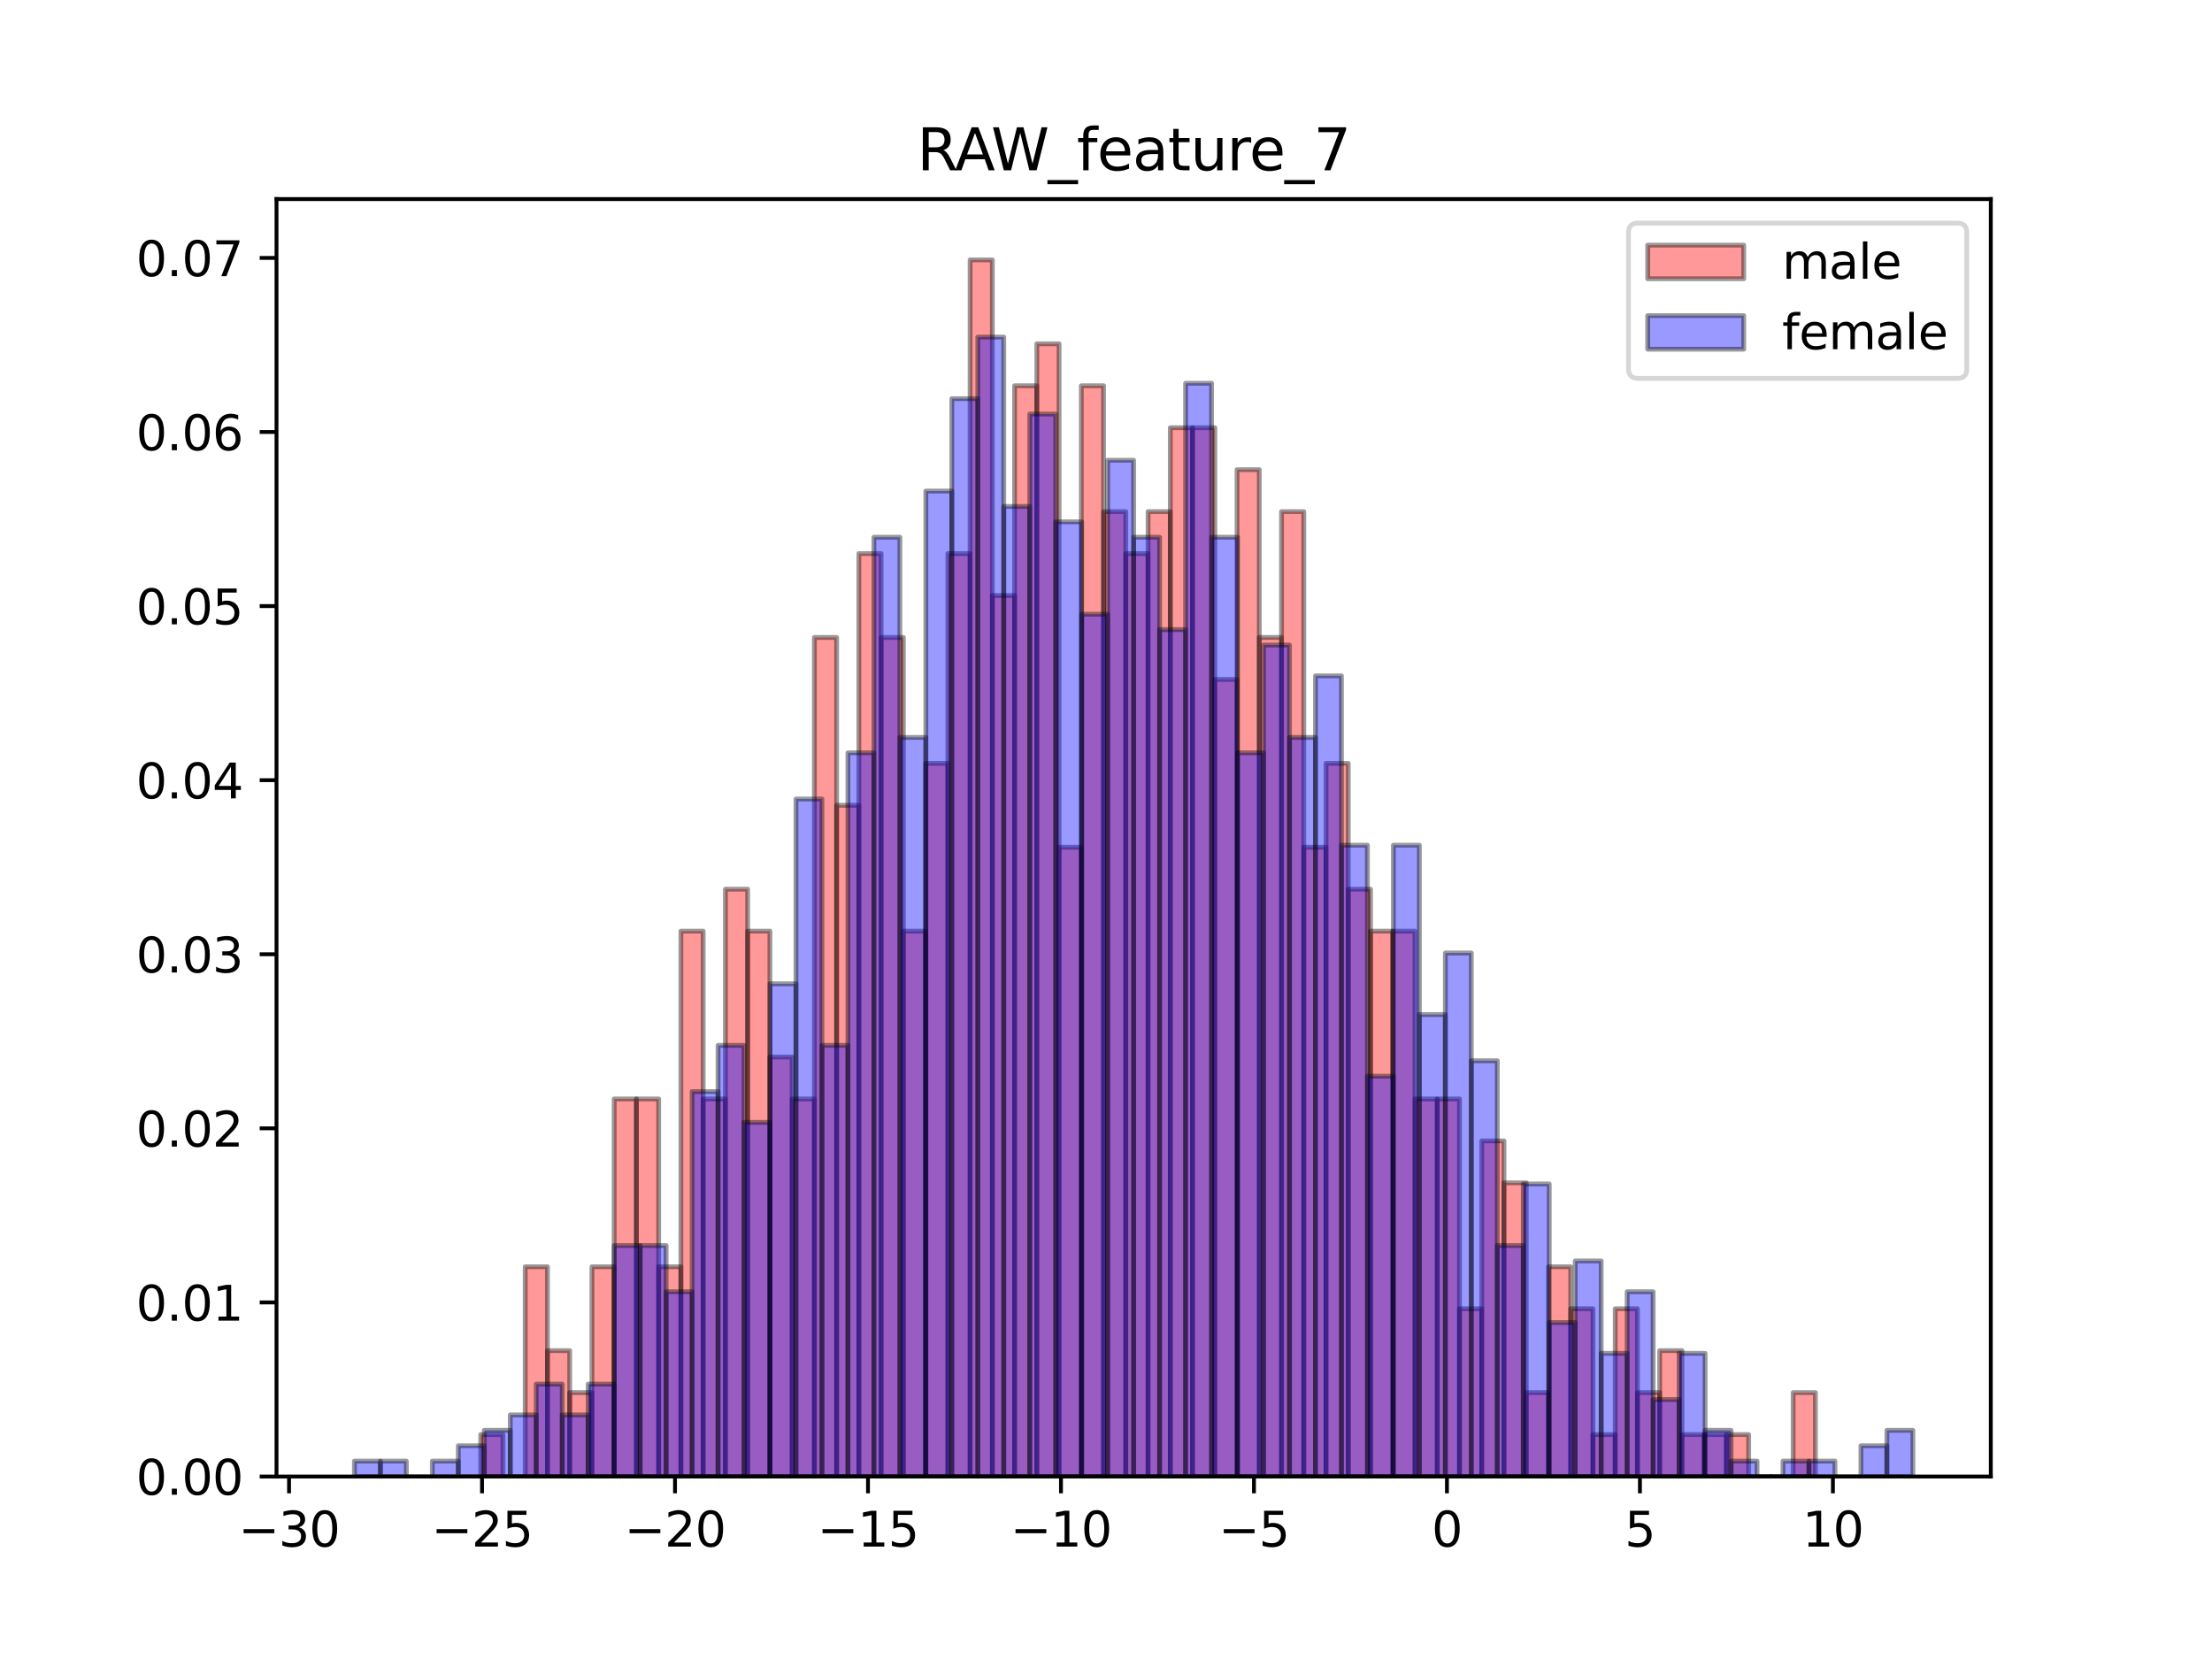 <?xml version="1.0" encoding="utf-8" standalone="no"?>
<!DOCTYPE svg PUBLIC "-//W3C//DTD SVG 1.1//EN"
  "http://www.w3.org/Graphics/SVG/1.1/DTD/svg11.dtd">
<svg xmlns:xlink="http://www.w3.org/1999/xlink" width="460.8pt" height="345.6pt" viewBox="0 0 460.8 345.6" xmlns="http://www.w3.org/2000/svg" version="1.1">
 <defs>
  <style type="text/css">*{stroke-linejoin: round; stroke-linecap: butt}</style>
 </defs>
 <g id="figure_1">
  <g id="patch_1">
   <path d="M 0 345.6 
L 460.8 345.6 
L 460.8 0 
L 0 0 
z
" style="fill: #ffffff"/>
  </g>
  <g id="axes_1">
   <g id="patch_2">
    <path d="M 57.6 307.584 
L 414.72 307.584 
L 414.72 41.472 
L 57.6 41.472 
z
" style="fill: #ffffff"/>
   </g>
   <g id="patch_3">
    <path d="M 100.142 307.584 
L 104.776 307.584 
L 104.776 298.845 
L 100.142 298.845 
z
" clip-path="url(#p00ec21fb4a)" style="fill: #ff0000; opacity: 0.4; stroke: #000000; stroke-linejoin: miter"/>
   </g>
   <g id="patch_4">
    <path d="M 104.776 307.584 
L 109.41 307.584 
L 109.41 307.584 
L 104.776 307.584 
z
" clip-path="url(#p00ec21fb4a)" style="fill: #ff0000; opacity: 0.4; stroke: #000000; stroke-linejoin: miter"/>
   </g>
   <g id="patch_5">
    <path d="M 109.41 307.584 
L 114.044 307.584 
L 114.044 263.887 
L 109.41 263.887 
z
" clip-path="url(#p00ec21fb4a)" style="fill: #ff0000; opacity: 0.4; stroke: #000000; stroke-linejoin: miter"/>
   </g>
   <g id="patch_6">
    <path d="M 114.044 307.584 
L 118.678 307.584 
L 118.678 281.366 
L 114.044 281.366 
z
" clip-path="url(#p00ec21fb4a)" style="fill: #ff0000; opacity: 0.4; stroke: #000000; stroke-linejoin: miter"/>
   </g>
   <g id="patch_7">
    <path d="M 118.678 307.584 
L 123.312 307.584 
L 123.312 290.105 
L 118.678 290.105 
z
" clip-path="url(#p00ec21fb4a)" style="fill: #ff0000; opacity: 0.4; stroke: #000000; stroke-linejoin: miter"/>
   </g>
   <g id="patch_8">
    <path d="M 123.312 307.584 
L 127.946 307.584 
L 127.946 263.887 
L 123.312 263.887 
z
" clip-path="url(#p00ec21fb4a)" style="fill: #ff0000; opacity: 0.4; stroke: #000000; stroke-linejoin: miter"/>
   </g>
   <g id="patch_9">
    <path d="M 127.946 307.584 
L 132.58 307.584 
L 132.58 228.93 
L 127.946 228.93 
z
" clip-path="url(#p00ec21fb4a)" style="fill: #ff0000; opacity: 0.4; stroke: #000000; stroke-linejoin: miter"/>
   </g>
   <g id="patch_10">
    <path d="M 132.58 307.584 
L 137.214 307.584 
L 137.214 228.93 
L 132.58 228.93 
z
" clip-path="url(#p00ec21fb4a)" style="fill: #ff0000; opacity: 0.4; stroke: #000000; stroke-linejoin: miter"/>
   </g>
   <g id="patch_11">
    <path d="M 137.214 307.584 
L 141.848 307.584 
L 141.848 263.887 
L 137.214 263.887 
z
" clip-path="url(#p00ec21fb4a)" style="fill: #ff0000; opacity: 0.4; stroke: #000000; stroke-linejoin: miter"/>
   </g>
   <g id="patch_12">
    <path d="M 141.848 307.584 
L 146.482 307.584 
L 146.482 193.973 
L 141.848 193.973 
z
" clip-path="url(#p00ec21fb4a)" style="fill: #ff0000; opacity: 0.4; stroke: #000000; stroke-linejoin: miter"/>
   </g>
   <g id="patch_13">
    <path d="M 146.482 307.584 
L 151.116 307.584 
L 151.116 228.93 
L 146.482 228.93 
z
" clip-path="url(#p00ec21fb4a)" style="fill: #ff0000; opacity: 0.4; stroke: #000000; stroke-linejoin: miter"/>
   </g>
   <g id="patch_14">
    <path d="M 151.116 307.584 
L 155.75 307.584 
L 155.75 185.234 
L 151.116 185.234 
z
" clip-path="url(#p00ec21fb4a)" style="fill: #ff0000; opacity: 0.4; stroke: #000000; stroke-linejoin: miter"/>
   </g>
   <g id="patch_15">
    <path d="M 155.75 307.584 
L 160.384 307.584 
L 160.384 193.973 
L 155.75 193.973 
z
" clip-path="url(#p00ec21fb4a)" style="fill: #ff0000; opacity: 0.4; stroke: #000000; stroke-linejoin: miter"/>
   </g>
   <g id="patch_16">
    <path d="M 160.384 307.584 
L 165.018 307.584 
L 165.018 220.191 
L 160.384 220.191 
z
" clip-path="url(#p00ec21fb4a)" style="fill: #ff0000; opacity: 0.4; stroke: #000000; stroke-linejoin: miter"/>
   </g>
   <g id="patch_17">
    <path d="M 165.018 307.584 
L 169.652 307.584 
L 169.652 228.93 
L 165.018 228.93 
z
" clip-path="url(#p00ec21fb4a)" style="fill: #ff0000; opacity: 0.4; stroke: #000000; stroke-linejoin: miter"/>
   </g>
   <g id="patch_18">
    <path d="M 169.652 307.584 
L 174.286 307.584 
L 174.286 132.798 
L 169.652 132.798 
z
" clip-path="url(#p00ec21fb4a)" style="fill: #ff0000; opacity: 0.4; stroke: #000000; stroke-linejoin: miter"/>
   </g>
   <g id="patch_19">
    <path d="M 174.286 307.584 
L 178.92 307.584 
L 178.92 167.755 
L 174.286 167.755 
z
" clip-path="url(#p00ec21fb4a)" style="fill: #ff0000; opacity: 0.4; stroke: #000000; stroke-linejoin: miter"/>
   </g>
   <g id="patch_20">
    <path d="M 178.92 307.584 
L 183.554 307.584 
L 183.554 115.319 
L 178.92 115.319 
z
" clip-path="url(#p00ec21fb4a)" style="fill: #ff0000; opacity: 0.4; stroke: #000000; stroke-linejoin: miter"/>
   </g>
   <g id="patch_21">
    <path d="M 183.554 307.584 
L 188.188 307.584 
L 188.188 132.798 
L 183.554 132.798 
z
" clip-path="url(#p00ec21fb4a)" style="fill: #ff0000; opacity: 0.4; stroke: #000000; stroke-linejoin: miter"/>
   </g>
   <g id="patch_22">
    <path d="M 188.188 307.584 
L 192.822 307.584 
L 192.822 193.973 
L 188.188 193.973 
z
" clip-path="url(#p00ec21fb4a)" style="fill: #ff0000; opacity: 0.4; stroke: #000000; stroke-linejoin: miter"/>
   </g>
   <g id="patch_23">
    <path d="M 192.822 307.584 
L 197.456 307.584 
L 197.456 159.016 
L 192.822 159.016 
z
" clip-path="url(#p00ec21fb4a)" style="fill: #ff0000; opacity: 0.4; stroke: #000000; stroke-linejoin: miter"/>
   </g>
   <g id="patch_24">
    <path d="M 197.456 307.584 
L 202.09 307.584 
L 202.09 115.319 
L 197.456 115.319 
z
" clip-path="url(#p00ec21fb4a)" style="fill: #ff0000; opacity: 0.4; stroke: #000000; stroke-linejoin: miter"/>
   </g>
   <g id="patch_25">
    <path d="M 202.09 307.584 
L 206.724 307.584 
L 206.724 54.144 
L 202.09 54.144 
z
" clip-path="url(#p00ec21fb4a)" style="fill: #ff0000; opacity: 0.4; stroke: #000000; stroke-linejoin: miter"/>
   </g>
   <g id="patch_26">
    <path d="M 206.724 307.584 
L 211.358 307.584 
L 211.358 124.058 
L 206.724 124.058 
z
" clip-path="url(#p00ec21fb4a)" style="fill: #ff0000; opacity: 0.4; stroke: #000000; stroke-linejoin: miter"/>
   </g>
   <g id="patch_27">
    <path d="M 211.358 307.584 
L 215.992 307.584 
L 215.992 80.362 
L 211.358 80.362 
z
" clip-path="url(#p00ec21fb4a)" style="fill: #ff0000; opacity: 0.4; stroke: #000000; stroke-linejoin: miter"/>
   </g>
   <g id="patch_28">
    <path d="M 215.992 307.584 
L 220.626 307.584 
L 220.626 71.623 
L 215.992 71.623 
z
" clip-path="url(#p00ec21fb4a)" style="fill: #ff0000; opacity: 0.4; stroke: #000000; stroke-linejoin: miter"/>
   </g>
   <g id="patch_29">
    <path d="M 220.626 307.584 
L 225.26 307.584 
L 225.26 176.494 
L 220.626 176.494 
z
" clip-path="url(#p00ec21fb4a)" style="fill: #ff0000; opacity: 0.4; stroke: #000000; stroke-linejoin: miter"/>
   </g>
   <g id="patch_30">
    <path d="M 225.26 307.584 
L 229.894 307.584 
L 229.894 80.362 
L 225.26 80.362 
z
" clip-path="url(#p00ec21fb4a)" style="fill: #ff0000; opacity: 0.4; stroke: #000000; stroke-linejoin: miter"/>
   </g>
   <g id="patch_31">
    <path d="M 229.894 307.584 
L 234.528 307.584 
L 234.528 106.58 
L 229.894 106.58 
z
" clip-path="url(#p00ec21fb4a)" style="fill: #ff0000; opacity: 0.4; stroke: #000000; stroke-linejoin: miter"/>
   </g>
   <g id="patch_32">
    <path d="M 234.528 307.584 
L 239.163 307.584 
L 239.163 115.319 
L 234.528 115.319 
z
" clip-path="url(#p00ec21fb4a)" style="fill: #ff0000; opacity: 0.4; stroke: #000000; stroke-linejoin: miter"/>
   </g>
   <g id="patch_33">
    <path d="M 239.163 307.584 
L 243.797 307.584 
L 243.797 106.58 
L 239.163 106.58 
z
" clip-path="url(#p00ec21fb4a)" style="fill: #ff0000; opacity: 0.4; stroke: #000000; stroke-linejoin: miter"/>
   </g>
   <g id="patch_34">
    <path d="M 243.797 307.584 
L 248.431 307.584 
L 248.431 89.101 
L 243.797 89.101 
z
" clip-path="url(#p00ec21fb4a)" style="fill: #ff0000; opacity: 0.4; stroke: #000000; stroke-linejoin: miter"/>
   </g>
   <g id="patch_35">
    <path d="M 248.431 307.584 
L 253.065 307.584 
L 253.065 89.101 
L 248.431 89.101 
z
" clip-path="url(#p00ec21fb4a)" style="fill: #ff0000; opacity: 0.4; stroke: #000000; stroke-linejoin: miter"/>
   </g>
   <g id="patch_36">
    <path d="M 253.065 307.584 
L 257.699 307.584 
L 257.699 141.537 
L 253.065 141.537 
z
" clip-path="url(#p00ec21fb4a)" style="fill: #ff0000; opacity: 0.4; stroke: #000000; stroke-linejoin: miter"/>
   </g>
   <g id="patch_37">
    <path d="M 257.699 307.584 
L 262.333 307.584 
L 262.333 97.841 
L 257.699 97.841 
z
" clip-path="url(#p00ec21fb4a)" style="fill: #ff0000; opacity: 0.4; stroke: #000000; stroke-linejoin: miter"/>
   </g>
   <g id="patch_38">
    <path d="M 262.333 307.584 
L 266.967 307.584 
L 266.967 132.798 
L 262.333 132.798 
z
" clip-path="url(#p00ec21fb4a)" style="fill: #ff0000; opacity: 0.4; stroke: #000000; stroke-linejoin: miter"/>
   </g>
   <g id="patch_39">
    <path d="M 266.967 307.584 
L 271.601 307.584 
L 271.601 106.58 
L 266.967 106.58 
z
" clip-path="url(#p00ec21fb4a)" style="fill: #ff0000; opacity: 0.4; stroke: #000000; stroke-linejoin: miter"/>
   </g>
   <g id="patch_40">
    <path d="M 271.601 307.584 
L 276.235 307.584 
L 276.235 176.494 
L 271.601 176.494 
z
" clip-path="url(#p00ec21fb4a)" style="fill: #ff0000; opacity: 0.4; stroke: #000000; stroke-linejoin: miter"/>
   </g>
   <g id="patch_41">
    <path d="M 276.235 307.584 
L 280.869 307.584 
L 280.869 159.016 
L 276.235 159.016 
z
" clip-path="url(#p00ec21fb4a)" style="fill: #ff0000; opacity: 0.4; stroke: #000000; stroke-linejoin: miter"/>
   </g>
   <g id="patch_42">
    <path d="M 280.869 307.584 
L 285.503 307.584 
L 285.503 185.234 
L 280.869 185.234 
z
" clip-path="url(#p00ec21fb4a)" style="fill: #ff0000; opacity: 0.4; stroke: #000000; stroke-linejoin: miter"/>
   </g>
   <g id="patch_43">
    <path d="M 285.503 307.584 
L 290.137 307.584 
L 290.137 193.973 
L 285.503 193.973 
z
" clip-path="url(#p00ec21fb4a)" style="fill: #ff0000; opacity: 0.4; stroke: #000000; stroke-linejoin: miter"/>
   </g>
   <g id="patch_44">
    <path d="M 290.137 307.584 
L 294.771 307.584 
L 294.771 193.973 
L 290.137 193.973 
z
" clip-path="url(#p00ec21fb4a)" style="fill: #ff0000; opacity: 0.4; stroke: #000000; stroke-linejoin: miter"/>
   </g>
   <g id="patch_45">
    <path d="M 294.771 307.584 
L 299.405 307.584 
L 299.405 228.93 
L 294.771 228.93 
z
" clip-path="url(#p00ec21fb4a)" style="fill: #ff0000; opacity: 0.4; stroke: #000000; stroke-linejoin: miter"/>
   </g>
   <g id="patch_46">
    <path d="M 299.405 307.584 
L 304.039 307.584 
L 304.039 228.93 
L 299.405 228.93 
z
" clip-path="url(#p00ec21fb4a)" style="fill: #ff0000; opacity: 0.4; stroke: #000000; stroke-linejoin: miter"/>
   </g>
   <g id="patch_47">
    <path d="M 304.039 307.584 
L 308.673 307.584 
L 308.673 272.627 
L 304.039 272.627 
z
" clip-path="url(#p00ec21fb4a)" style="fill: #ff0000; opacity: 0.4; stroke: #000000; stroke-linejoin: miter"/>
   </g>
   <g id="patch_48">
    <path d="M 308.673 307.584 
L 313.307 307.584 
L 313.307 237.67 
L 308.673 237.67 
z
" clip-path="url(#p00ec21fb4a)" style="fill: #ff0000; opacity: 0.4; stroke: #000000; stroke-linejoin: miter"/>
   </g>
   <g id="patch_49">
    <path d="M 313.307 307.584 
L 317.941 307.584 
L 317.941 246.409 
L 313.307 246.409 
z
" clip-path="url(#p00ec21fb4a)" style="fill: #ff0000; opacity: 0.4; stroke: #000000; stroke-linejoin: miter"/>
   </g>
   <g id="patch_50">
    <path d="M 317.941 307.584 
L 322.575 307.584 
L 322.575 290.105 
L 317.941 290.105 
z
" clip-path="url(#p00ec21fb4a)" style="fill: #ff0000; opacity: 0.4; stroke: #000000; stroke-linejoin: miter"/>
   </g>
   <g id="patch_51">
    <path d="M 322.575 307.584 
L 327.209 307.584 
L 327.209 263.887 
L 322.575 263.887 
z
" clip-path="url(#p00ec21fb4a)" style="fill: #ff0000; opacity: 0.4; stroke: #000000; stroke-linejoin: miter"/>
   </g>
   <g id="patch_52">
    <path d="M 327.209 307.584 
L 331.843 307.584 
L 331.843 272.627 
L 327.209 272.627 
z
" clip-path="url(#p00ec21fb4a)" style="fill: #ff0000; opacity: 0.4; stroke: #000000; stroke-linejoin: miter"/>
   </g>
   <g id="patch_53">
    <path d="M 331.843 307.584 
L 336.477 307.584 
L 336.477 298.845 
L 331.843 298.845 
z
" clip-path="url(#p00ec21fb4a)" style="fill: #ff0000; opacity: 0.4; stroke: #000000; stroke-linejoin: miter"/>
   </g>
   <g id="patch_54">
    <path d="M 336.477 307.584 
L 341.111 307.584 
L 341.111 272.627 
L 336.477 272.627 
z
" clip-path="url(#p00ec21fb4a)" style="fill: #ff0000; opacity: 0.4; stroke: #000000; stroke-linejoin: miter"/>
   </g>
   <g id="patch_55">
    <path d="M 341.111 307.584 
L 345.745 307.584 
L 345.745 290.105 
L 341.111 290.105 
z
" clip-path="url(#p00ec21fb4a)" style="fill: #ff0000; opacity: 0.4; stroke: #000000; stroke-linejoin: miter"/>
   </g>
   <g id="patch_56">
    <path d="M 345.745 307.584 
L 350.379 307.584 
L 350.379 281.366 
L 345.745 281.366 
z
" clip-path="url(#p00ec21fb4a)" style="fill: #ff0000; opacity: 0.4; stroke: #000000; stroke-linejoin: miter"/>
   </g>
   <g id="patch_57">
    <path d="M 350.379 307.584 
L 355.013 307.584 
L 355.013 298.845 
L 350.379 298.845 
z
" clip-path="url(#p00ec21fb4a)" style="fill: #ff0000; opacity: 0.4; stroke: #000000; stroke-linejoin: miter"/>
   </g>
   <g id="patch_58">
    <path d="M 355.013 307.584 
L 359.647 307.584 
L 359.647 298.845 
L 355.013 298.845 
z
" clip-path="url(#p00ec21fb4a)" style="fill: #ff0000; opacity: 0.4; stroke: #000000; stroke-linejoin: miter"/>
   </g>
   <g id="patch_59">
    <path d="M 359.647 307.584 
L 364.281 307.584 
L 364.281 298.845 
L 359.647 298.845 
z
" clip-path="url(#p00ec21fb4a)" style="fill: #ff0000; opacity: 0.4; stroke: #000000; stroke-linejoin: miter"/>
   </g>
   <g id="patch_60">
    <path d="M 364.281 307.584 
L 368.915 307.584 
L 368.915 307.584 
L 364.281 307.584 
z
" clip-path="url(#p00ec21fb4a)" style="fill: #ff0000; opacity: 0.4; stroke: #000000; stroke-linejoin: miter"/>
   </g>
   <g id="patch_61">
    <path d="M 368.915 307.584 
L 373.549 307.584 
L 373.549 307.584 
L 368.915 307.584 
z
" clip-path="url(#p00ec21fb4a)" style="fill: #ff0000; opacity: 0.4; stroke: #000000; stroke-linejoin: miter"/>
   </g>
   <g id="patch_62">
    <path d="M 373.549 307.584 
L 378.183 307.584 
L 378.183 290.105 
L 373.549 290.105 
z
" clip-path="url(#p00ec21fb4a)" style="fill: #ff0000; opacity: 0.4; stroke: #000000; stroke-linejoin: miter"/>
   </g>
   <g id="patch_63">
    <path d="M 73.833 307.584 
L 79.244 307.584 
L 79.244 304.376 
L 73.833 304.376 
z
" clip-path="url(#p00ec21fb4a)" style="fill: #0000ff; opacity: 0.4; stroke: #000000; stroke-linejoin: miter"/>
   </g>
   <g id="patch_64">
    <path d="M 79.244 307.584 
L 84.655 307.584 
L 84.655 304.376 
L 79.244 304.376 
z
" clip-path="url(#p00ec21fb4a)" style="fill: #0000ff; opacity: 0.4; stroke: #000000; stroke-linejoin: miter"/>
   </g>
   <g id="patch_65">
    <path d="M 84.655 307.584 
L 90.065 307.584 
L 90.065 307.584 
L 84.655 307.584 
z
" clip-path="url(#p00ec21fb4a)" style="fill: #0000ff; opacity: 0.4; stroke: #000000; stroke-linejoin: miter"/>
   </g>
   <g id="patch_66">
    <path d="M 90.065 307.584 
L 95.476 307.584 
L 95.476 304.376 
L 90.065 304.376 
z
" clip-path="url(#p00ec21fb4a)" style="fill: #0000ff; opacity: 0.4; stroke: #000000; stroke-linejoin: miter"/>
   </g>
   <g id="patch_67">
    <path d="M 95.476 307.584 
L 100.887 307.584 
L 100.887 301.169 
L 95.476 301.169 
z
" clip-path="url(#p00ec21fb4a)" style="fill: #0000ff; opacity: 0.4; stroke: #000000; stroke-linejoin: miter"/>
   </g>
   <g id="patch_68">
    <path d="M 100.887 307.584 
L 106.298 307.584 
L 106.298 297.961 
L 100.887 297.961 
z
" clip-path="url(#p00ec21fb4a)" style="fill: #0000ff; opacity: 0.4; stroke: #000000; stroke-linejoin: miter"/>
   </g>
   <g id="patch_69">
    <path d="M 106.298 307.584 
L 111.709 307.584 
L 111.709 294.753 
L 106.298 294.753 
z
" clip-path="url(#p00ec21fb4a)" style="fill: #0000ff; opacity: 0.4; stroke: #000000; stroke-linejoin: miter"/>
   </g>
   <g id="patch_70">
    <path d="M 111.709 307.584 
L 117.12 307.584 
L 117.12 288.338 
L 111.709 288.338 
z
" clip-path="url(#p00ec21fb4a)" style="fill: #0000ff; opacity: 0.4; stroke: #000000; stroke-linejoin: miter"/>
   </g>
   <g id="patch_71">
    <path d="M 117.12 307.584 
L 122.531 307.584 
L 122.531 294.753 
L 117.12 294.753 
z
" clip-path="url(#p00ec21fb4a)" style="fill: #0000ff; opacity: 0.4; stroke: #000000; stroke-linejoin: miter"/>
   </g>
   <g id="patch_72">
    <path d="M 122.531 307.584 
L 127.942 307.584 
L 127.942 288.338 
L 122.531 288.338 
z
" clip-path="url(#p00ec21fb4a)" style="fill: #0000ff; opacity: 0.4; stroke: #000000; stroke-linejoin: miter"/>
   </g>
   <g id="patch_73">
    <path d="M 127.942 307.584 
L 133.353 307.584 
L 133.353 259.469 
L 127.942 259.469 
z
" clip-path="url(#p00ec21fb4a)" style="fill: #0000ff; opacity: 0.4; stroke: #000000; stroke-linejoin: miter"/>
   </g>
   <g id="patch_74">
    <path d="M 133.353 307.584 
L 138.764 307.584 
L 138.764 259.469 
L 133.353 259.469 
z
" clip-path="url(#p00ec21fb4a)" style="fill: #0000ff; opacity: 0.4; stroke: #000000; stroke-linejoin: miter"/>
   </g>
   <g id="patch_75">
    <path d="M 138.764 307.584 
L 144.175 307.584 
L 144.175 269.092 
L 138.764 269.092 
z
" clip-path="url(#p00ec21fb4a)" style="fill: #0000ff; opacity: 0.4; stroke: #000000; stroke-linejoin: miter"/>
   </g>
   <g id="patch_76">
    <path d="M 144.175 307.584 
L 149.585 307.584 
L 149.585 227.393 
L 144.175 227.393 
z
" clip-path="url(#p00ec21fb4a)" style="fill: #0000ff; opacity: 0.4; stroke: #000000; stroke-linejoin: miter"/>
   </g>
   <g id="patch_77">
    <path d="M 149.585 307.584 
L 154.996 307.584 
L 154.996 217.77 
L 149.585 217.77 
z
" clip-path="url(#p00ec21fb4a)" style="fill: #0000ff; opacity: 0.4; stroke: #000000; stroke-linejoin: miter"/>
   </g>
   <g id="patch_78">
    <path d="M 154.996 307.584 
L 160.407 307.584 
L 160.407 233.808 
L 154.996 233.808 
z
" clip-path="url(#p00ec21fb4a)" style="fill: #0000ff; opacity: 0.4; stroke: #000000; stroke-linejoin: miter"/>
   </g>
   <g id="patch_79">
    <path d="M 160.407 307.584 
L 165.818 307.584 
L 165.818 204.939 
L 160.407 204.939 
z
" clip-path="url(#p00ec21fb4a)" style="fill: #0000ff; opacity: 0.4; stroke: #000000; stroke-linejoin: miter"/>
   </g>
   <g id="patch_80">
    <path d="M 165.818 307.584 
L 171.229 307.584 
L 171.229 166.447 
L 165.818 166.447 
z
" clip-path="url(#p00ec21fb4a)" style="fill: #0000ff; opacity: 0.4; stroke: #000000; stroke-linejoin: miter"/>
   </g>
   <g id="patch_81">
    <path d="M 171.229 307.584 
L 176.64 307.584 
L 176.64 217.77 
L 171.229 217.77 
z
" clip-path="url(#p00ec21fb4a)" style="fill: #0000ff; opacity: 0.4; stroke: #000000; stroke-linejoin: miter"/>
   </g>
   <g id="patch_82">
    <path d="M 176.64 307.584 
L 182.051 307.584 
L 182.051 156.824 
L 176.64 156.824 
z
" clip-path="url(#p00ec21fb4a)" style="fill: #0000ff; opacity: 0.4; stroke: #000000; stroke-linejoin: miter"/>
   </g>
   <g id="patch_83">
    <path d="M 182.051 307.584 
L 187.462 307.584 
L 187.462 111.917 
L 182.051 111.917 
z
" clip-path="url(#p00ec21fb4a)" style="fill: #0000ff; opacity: 0.4; stroke: #000000; stroke-linejoin: miter"/>
   </g>
   <g id="patch_84">
    <path d="M 187.462 307.584 
L 192.873 307.584 
L 192.873 153.617 
L 187.462 153.617 
z
" clip-path="url(#p00ec21fb4a)" style="fill: #0000ff; opacity: 0.4; stroke: #000000; stroke-linejoin: miter"/>
   </g>
   <g id="patch_85">
    <path d="M 192.873 307.584 
L 198.284 307.584 
L 198.284 102.294 
L 192.873 102.294 
z
" clip-path="url(#p00ec21fb4a)" style="fill: #0000ff; opacity: 0.4; stroke: #000000; stroke-linejoin: miter"/>
   </g>
   <g id="patch_86">
    <path d="M 198.284 307.584 
L 203.695 307.584 
L 203.695 83.048 
L 198.284 83.048 
z
" clip-path="url(#p00ec21fb4a)" style="fill: #0000ff; opacity: 0.4; stroke: #000000; stroke-linejoin: miter"/>
   </g>
   <g id="patch_87">
    <path d="M 203.695 307.584 
L 209.105 307.584 
L 209.105 70.218 
L 203.695 70.218 
z
" clip-path="url(#p00ec21fb4a)" style="fill: #0000ff; opacity: 0.4; stroke: #000000; stroke-linejoin: miter"/>
   </g>
   <g id="patch_88">
    <path d="M 209.105 307.584 
L 214.516 307.584 
L 214.516 105.502 
L 209.105 105.502 
z
" clip-path="url(#p00ec21fb4a)" style="fill: #0000ff; opacity: 0.4; stroke: #000000; stroke-linejoin: miter"/>
   </g>
   <g id="patch_89">
    <path d="M 214.516 307.584 
L 219.927 307.584 
L 219.927 86.256 
L 214.516 86.256 
z
" clip-path="url(#p00ec21fb4a)" style="fill: #0000ff; opacity: 0.4; stroke: #000000; stroke-linejoin: miter"/>
   </g>
   <g id="patch_90">
    <path d="M 219.927 307.584 
L 225.338 307.584 
L 225.338 108.709 
L 219.927 108.709 
z
" clip-path="url(#p00ec21fb4a)" style="fill: #0000ff; opacity: 0.4; stroke: #000000; stroke-linejoin: miter"/>
   </g>
   <g id="patch_91">
    <path d="M 225.338 307.584 
L 230.749 307.584 
L 230.749 127.955 
L 225.338 127.955 
z
" clip-path="url(#p00ec21fb4a)" style="fill: #0000ff; opacity: 0.4; stroke: #000000; stroke-linejoin: miter"/>
   </g>
   <g id="patch_92">
    <path d="M 230.749 307.584 
L 236.16 307.584 
L 236.16 95.879 
L 230.749 95.879 
z
" clip-path="url(#p00ec21fb4a)" style="fill: #0000ff; opacity: 0.4; stroke: #000000; stroke-linejoin: miter"/>
   </g>
   <g id="patch_93">
    <path d="M 236.16 307.584 
L 241.571 307.584 
L 241.571 111.917 
L 236.16 111.917 
z
" clip-path="url(#p00ec21fb4a)" style="fill: #0000ff; opacity: 0.4; stroke: #000000; stroke-linejoin: miter"/>
   </g>
   <g id="patch_94">
    <path d="M 241.571 307.584 
L 246.982 307.584 
L 246.982 131.163 
L 241.571 131.163 
z
" clip-path="url(#p00ec21fb4a)" style="fill: #0000ff; opacity: 0.4; stroke: #000000; stroke-linejoin: miter"/>
   </g>
   <g id="patch_95">
    <path d="M 246.982 307.584 
L 252.393 307.584 
L 252.393 79.841 
L 246.982 79.841 
z
" clip-path="url(#p00ec21fb4a)" style="fill: #0000ff; opacity: 0.4; stroke: #000000; stroke-linejoin: miter"/>
   </g>
   <g id="patch_96">
    <path d="M 252.393 307.584 
L 257.804 307.584 
L 257.804 111.917 
L 252.393 111.917 
z
" clip-path="url(#p00ec21fb4a)" style="fill: #0000ff; opacity: 0.4; stroke: #000000; stroke-linejoin: miter"/>
   </g>
   <g id="patch_97">
    <path d="M 257.804 307.584 
L 263.215 307.584 
L 263.215 156.824 
L 257.804 156.824 
z
" clip-path="url(#p00ec21fb4a)" style="fill: #0000ff; opacity: 0.4; stroke: #000000; stroke-linejoin: miter"/>
   </g>
   <g id="patch_98">
    <path d="M 263.215 307.584 
L 268.625 307.584 
L 268.625 134.371 
L 263.215 134.371 
z
" clip-path="url(#p00ec21fb4a)" style="fill: #0000ff; opacity: 0.4; stroke: #000000; stroke-linejoin: miter"/>
   </g>
   <g id="patch_99">
    <path d="M 268.625 307.584 
L 274.036 307.584 
L 274.036 153.617 
L 268.625 153.617 
z
" clip-path="url(#p00ec21fb4a)" style="fill: #0000ff; opacity: 0.4; stroke: #000000; stroke-linejoin: miter"/>
   </g>
   <g id="patch_100">
    <path d="M 274.036 307.584 
L 279.447 307.584 
L 279.447 140.786 
L 274.036 140.786 
z
" clip-path="url(#p00ec21fb4a)" style="fill: #0000ff; opacity: 0.4; stroke: #000000; stroke-linejoin: miter"/>
   </g>
   <g id="patch_101">
    <path d="M 279.447 307.584 
L 284.858 307.584 
L 284.858 176.07 
L 279.447 176.07 
z
" clip-path="url(#p00ec21fb4a)" style="fill: #0000ff; opacity: 0.4; stroke: #000000; stroke-linejoin: miter"/>
   </g>
   <g id="patch_102">
    <path d="M 284.858 307.584 
L 290.269 307.584 
L 290.269 224.185 
L 284.858 224.185 
z
" clip-path="url(#p00ec21fb4a)" style="fill: #0000ff; opacity: 0.4; stroke: #000000; stroke-linejoin: miter"/>
   </g>
   <g id="patch_103">
    <path d="M 290.269 307.584 
L 295.68 307.584 
L 295.68 176.07 
L 290.269 176.07 
z
" clip-path="url(#p00ec21fb4a)" style="fill: #0000ff; opacity: 0.4; stroke: #000000; stroke-linejoin: miter"/>
   </g>
   <g id="patch_104">
    <path d="M 295.68 307.584 
L 301.091 307.584 
L 301.091 211.354 
L 295.68 211.354 
z
" clip-path="url(#p00ec21fb4a)" style="fill: #0000ff; opacity: 0.4; stroke: #000000; stroke-linejoin: miter"/>
   </g>
   <g id="patch_105">
    <path d="M 301.091 307.584 
L 306.502 307.584 
L 306.502 198.524 
L 301.091 198.524 
z
" clip-path="url(#p00ec21fb4a)" style="fill: #0000ff; opacity: 0.4; stroke: #000000; stroke-linejoin: miter"/>
   </g>
   <g id="patch_106">
    <path d="M 306.502 307.584 
L 311.913 307.584 
L 311.913 220.977 
L 306.502 220.977 
z
" clip-path="url(#p00ec21fb4a)" style="fill: #0000ff; opacity: 0.4; stroke: #000000; stroke-linejoin: miter"/>
   </g>
   <g id="patch_107">
    <path d="M 311.913 307.584 
L 317.324 307.584 
L 317.324 259.469 
L 311.913 259.469 
z
" clip-path="url(#p00ec21fb4a)" style="fill: #0000ff; opacity: 0.4; stroke: #000000; stroke-linejoin: miter"/>
   </g>
   <g id="patch_108">
    <path d="M 317.324 307.584 
L 322.735 307.584 
L 322.735 246.639 
L 317.324 246.639 
z
" clip-path="url(#p00ec21fb4a)" style="fill: #0000ff; opacity: 0.4; stroke: #000000; stroke-linejoin: miter"/>
   </g>
   <g id="patch_109">
    <path d="M 322.735 307.584 
L 328.145 307.584 
L 328.145 275.507 
L 322.735 275.507 
z
" clip-path="url(#p00ec21fb4a)" style="fill: #0000ff; opacity: 0.4; stroke: #000000; stroke-linejoin: miter"/>
   </g>
   <g id="patch_110">
    <path d="M 328.145 307.584 
L 333.556 307.584 
L 333.556 262.677 
L 328.145 262.677 
z
" clip-path="url(#p00ec21fb4a)" style="fill: #0000ff; opacity: 0.4; stroke: #000000; stroke-linejoin: miter"/>
   </g>
   <g id="patch_111">
    <path d="M 333.556 307.584 
L 338.967 307.584 
L 338.967 281.923 
L 333.556 281.923 
z
" clip-path="url(#p00ec21fb4a)" style="fill: #0000ff; opacity: 0.4; stroke: #000000; stroke-linejoin: miter"/>
   </g>
   <g id="patch_112">
    <path d="M 338.967 307.584 
L 344.378 307.584 
L 344.378 269.092 
L 338.967 269.092 
z
" clip-path="url(#p00ec21fb4a)" style="fill: #0000ff; opacity: 0.4; stroke: #000000; stroke-linejoin: miter"/>
   </g>
   <g id="patch_113">
    <path d="M 344.378 307.584 
L 349.789 307.584 
L 349.789 291.546 
L 344.378 291.546 
z
" clip-path="url(#p00ec21fb4a)" style="fill: #0000ff; opacity: 0.4; stroke: #000000; stroke-linejoin: miter"/>
   </g>
   <g id="patch_114">
    <path d="M 349.789 307.584 
L 355.2 307.584 
L 355.2 281.923 
L 349.789 281.923 
z
" clip-path="url(#p00ec21fb4a)" style="fill: #0000ff; opacity: 0.4; stroke: #000000; stroke-linejoin: miter"/>
   </g>
   <g id="patch_115">
    <path d="M 355.2 307.584 
L 360.611 307.584 
L 360.611 297.961 
L 355.2 297.961 
z
" clip-path="url(#p00ec21fb4a)" style="fill: #0000ff; opacity: 0.4; stroke: #000000; stroke-linejoin: miter"/>
   </g>
   <g id="patch_116">
    <path d="M 360.611 307.584 
L 366.022 307.584 
L 366.022 304.376 
L 360.611 304.376 
z
" clip-path="url(#p00ec21fb4a)" style="fill: #0000ff; opacity: 0.4; stroke: #000000; stroke-linejoin: miter"/>
   </g>
   <g id="patch_117">
    <path d="M 366.022 307.584 
L 371.433 307.584 
L 371.433 307.584 
L 366.022 307.584 
z
" clip-path="url(#p00ec21fb4a)" style="fill: #0000ff; opacity: 0.4; stroke: #000000; stroke-linejoin: miter"/>
   </g>
   <g id="patch_118">
    <path d="M 371.433 307.584 
L 376.844 307.584 
L 376.844 304.376 
L 371.433 304.376 
z
" clip-path="url(#p00ec21fb4a)" style="fill: #0000ff; opacity: 0.4; stroke: #000000; stroke-linejoin: miter"/>
   </g>
   <g id="patch_119">
    <path d="M 376.844 307.584 
L 382.255 307.584 
L 382.255 304.376 
L 376.844 304.376 
z
" clip-path="url(#p00ec21fb4a)" style="fill: #0000ff; opacity: 0.4; stroke: #000000; stroke-linejoin: miter"/>
   </g>
   <g id="patch_120">
    <path d="M 382.255 307.584 
L 387.665 307.584 
L 387.665 307.584 
L 382.255 307.584 
z
" clip-path="url(#p00ec21fb4a)" style="fill: #0000ff; opacity: 0.4; stroke: #000000; stroke-linejoin: miter"/>
   </g>
   <g id="patch_121">
    <path d="M 387.665 307.584 
L 393.076 307.584 
L 393.076 301.169 
L 387.665 301.169 
z
" clip-path="url(#p00ec21fb4a)" style="fill: #0000ff; opacity: 0.4; stroke: #000000; stroke-linejoin: miter"/>
   </g>
   <g id="patch_122">
    <path d="M 393.076 307.584 
L 398.487 307.584 
L 398.487 297.961 
L 393.076 297.961 
z
" clip-path="url(#p00ec21fb4a)" style="fill: #0000ff; opacity: 0.4; stroke: #000000; stroke-linejoin: miter"/>
   </g>
   <g id="matplotlib.axis_1">
    <g id="xtick_1">
     <g id="line2d_1">
      <defs>
       <path id="m3be2484d73" d="M 0 0 
L 0 3.5 
" style="stroke: #000000; stroke-width: 0.8"/>
      </defs>
      <g>
       <use xlink:href="#m3be2484d73" x="60.214" y="307.584" style="stroke: #000000; stroke-width: 0.8"/>
      </g>
     </g>
     <g id="text_1">
      <!-- −30 -->
      <g transform="translate(49.661 322.182) scale(0.1 -0.1)">
       <defs>
        <path id="DejaVuSans-2212" d="M 678 2272 
L 4684 2272 
L 4684 1741 
L 678 1741 
L 678 2272 
z
" transform="scale(0.016)"/>
        <path id="DejaVuSans-33" d="M 2597 2516 
Q 3050 2419 3304 2112 
Q 3559 1806 3559 1356 
Q 3559 666 3084 287 
Q 2609 -91 1734 -91 
Q 1441 -91 1130 -33 
Q 819 25 488 141 
L 488 750 
Q 750 597 1062 519 
Q 1375 441 1716 441 
Q 2309 441 2620 675 
Q 2931 909 2931 1356 
Q 2931 1769 2642 2001 
Q 2353 2234 1838 2234 
L 1294 2234 
L 1294 2753 
L 1863 2753 
Q 2328 2753 2575 2939 
Q 2822 3125 2822 3475 
Q 2822 3834 2567 4026 
Q 2313 4219 1838 4219 
Q 1578 4219 1281 4162 
Q 984 4106 628 3988 
L 628 4550 
Q 988 4650 1302 4700 
Q 1616 4750 1894 4750 
Q 2613 4750 3031 4423 
Q 3450 4097 3450 3541 
Q 3450 3153 3228 2886 
Q 3006 2619 2597 2516 
z
" transform="scale(0.016)"/>
        <path id="DejaVuSans-30" d="M 2034 4250 
Q 1547 4250 1301 3770 
Q 1056 3291 1056 2328 
Q 1056 1369 1301 889 
Q 1547 409 2034 409 
Q 2525 409 2770 889 
Q 3016 1369 3016 2328 
Q 3016 3291 2770 3770 
Q 2525 4250 2034 4250 
z
M 2034 4750 
Q 2819 4750 3233 4129 
Q 3647 3509 3647 2328 
Q 3647 1150 3233 529 
Q 2819 -91 2034 -91 
Q 1250 -91 836 529 
Q 422 1150 422 2328 
Q 422 3509 836 4129 
Q 1250 4750 2034 4750 
z
" transform="scale(0.016)"/>
       </defs>
       <use xlink:href="#DejaVuSans-2212"/>
       <use xlink:href="#DejaVuSans-33" x="83.789"/>
       <use xlink:href="#DejaVuSans-30" x="147.412"/>
      </g>
     </g>
    </g>
    <g id="xtick_2">
     <g id="line2d_2">
      <g>
       <use xlink:href="#m3be2484d73" x="100.416" y="307.584" style="stroke: #000000; stroke-width: 0.8"/>
      </g>
     </g>
     <g id="text_2">
      <!-- −25 -->
      <g transform="translate(89.864 322.182) scale(0.1 -0.1)">
       <defs>
        <path id="DejaVuSans-32" d="M 1228 531 
L 3431 531 
L 3431 0 
L 469 0 
L 469 531 
Q 828 903 1448 1529 
Q 2069 2156 2228 2338 
Q 2531 2678 2651 2914 
Q 2772 3150 2772 3378 
Q 2772 3750 2511 3984 
Q 2250 4219 1831 4219 
Q 1534 4219 1204 4116 
Q 875 4013 500 3803 
L 500 4441 
Q 881 4594 1212 4672 
Q 1544 4750 1819 4750 
Q 2544 4750 2975 4387 
Q 3406 4025 3406 3419 
Q 3406 3131 3298 2873 
Q 3191 2616 2906 2266 
Q 2828 2175 2409 1742 
Q 1991 1309 1228 531 
z
" transform="scale(0.016)"/>
        <path id="DejaVuSans-35" d="M 691 4666 
L 3169 4666 
L 3169 4134 
L 1269 4134 
L 1269 2991 
Q 1406 3038 1543 3061 
Q 1681 3084 1819 3084 
Q 2600 3084 3056 2656 
Q 3513 2228 3513 1497 
Q 3513 744 3044 326 
Q 2575 -91 1722 -91 
Q 1428 -91 1123 -41 
Q 819 9 494 109 
L 494 744 
Q 775 591 1075 516 
Q 1375 441 1709 441 
Q 2250 441 2565 725 
Q 2881 1009 2881 1497 
Q 2881 1984 2565 2268 
Q 2250 2553 1709 2553 
Q 1456 2553 1204 2497 
Q 953 2441 691 2322 
L 691 4666 
z
" transform="scale(0.016)"/>
       </defs>
       <use xlink:href="#DejaVuSans-2212"/>
       <use xlink:href="#DejaVuSans-32" x="83.789"/>
       <use xlink:href="#DejaVuSans-35" x="147.412"/>
      </g>
     </g>
    </g>
    <g id="xtick_3">
     <g id="line2d_3">
      <g>
       <use xlink:href="#m3be2484d73" x="140.618" y="307.584" style="stroke: #000000; stroke-width: 0.8"/>
      </g>
     </g>
     <g id="text_3">
      <!-- −20 -->
      <g transform="translate(130.066 322.182) scale(0.1 -0.1)">
       <use xlink:href="#DejaVuSans-2212"/>
       <use xlink:href="#DejaVuSans-32" x="83.789"/>
       <use xlink:href="#DejaVuSans-30" x="147.412"/>
      </g>
     </g>
    </g>
    <g id="xtick_4">
     <g id="line2d_4">
      <g>
       <use xlink:href="#m3be2484d73" x="180.82" y="307.584" style="stroke: #000000; stroke-width: 0.8"/>
      </g>
     </g>
     <g id="text_4">
      <!-- −15 -->
      <g transform="translate(170.268 322.182) scale(0.1 -0.1)">
       <defs>
        <path id="DejaVuSans-31" d="M 794 531 
L 1825 531 
L 1825 4091 
L 703 3866 
L 703 4441 
L 1819 4666 
L 2450 4666 
L 2450 531 
L 3481 531 
L 3481 0 
L 794 0 
L 794 531 
z
" transform="scale(0.016)"/>
       </defs>
       <use xlink:href="#DejaVuSans-2212"/>
       <use xlink:href="#DejaVuSans-31" x="83.789"/>
       <use xlink:href="#DejaVuSans-35" x="147.412"/>
      </g>
     </g>
    </g>
    <g id="xtick_5">
     <g id="line2d_5">
      <g>
       <use xlink:href="#m3be2484d73" x="221.022" y="307.584" style="stroke: #000000; stroke-width: 0.8"/>
      </g>
     </g>
     <g id="text_5">
      <!-- −10 -->
      <g transform="translate(210.47 322.182) scale(0.1 -0.1)">
       <use xlink:href="#DejaVuSans-2212"/>
       <use xlink:href="#DejaVuSans-31" x="83.789"/>
       <use xlink:href="#DejaVuSans-30" x="147.412"/>
      </g>
     </g>
    </g>
    <g id="xtick_6">
     <g id="line2d_6">
      <g>
       <use xlink:href="#m3be2484d73" x="261.224" y="307.584" style="stroke: #000000; stroke-width: 0.8"/>
      </g>
     </g>
     <g id="text_6">
      <!-- −5 -->
      <g transform="translate(253.853 322.182) scale(0.1 -0.1)">
       <use xlink:href="#DejaVuSans-2212"/>
       <use xlink:href="#DejaVuSans-35" x="83.789"/>
      </g>
     </g>
    </g>
    <g id="xtick_7">
     <g id="line2d_7">
      <g>
       <use xlink:href="#m3be2484d73" x="301.426" y="307.584" style="stroke: #000000; stroke-width: 0.8"/>
      </g>
     </g>
     <g id="text_7">
      <!-- 0 -->
      <g transform="translate(298.245 322.182) scale(0.1 -0.1)">
       <use xlink:href="#DejaVuSans-30"/>
      </g>
     </g>
    </g>
    <g id="xtick_8">
     <g id="line2d_8">
      <g>
       <use xlink:href="#m3be2484d73" x="341.628" y="307.584" style="stroke: #000000; stroke-width: 0.8"/>
      </g>
     </g>
     <g id="text_8">
      <!-- 5 -->
      <g transform="translate(338.447 322.182) scale(0.1 -0.1)">
       <use xlink:href="#DejaVuSans-35"/>
      </g>
     </g>
    </g>
    <g id="xtick_9">
     <g id="line2d_9">
      <g>
       <use xlink:href="#m3be2484d73" x="381.831" y="307.584" style="stroke: #000000; stroke-width: 0.8"/>
      </g>
     </g>
     <g id="text_9">
      <!-- 10 -->
      <g transform="translate(375.468 322.182) scale(0.1 -0.1)">
       <use xlink:href="#DejaVuSans-31"/>
       <use xlink:href="#DejaVuSans-30" x="63.623"/>
      </g>
     </g>
    </g>
   </g>
   <g id="matplotlib.axis_2">
    <g id="ytick_1">
     <g id="line2d_10">
      <defs>
       <path id="mf1b1ceb31d" d="M 0 0 
L -3.5 0 
" style="stroke: #000000; stroke-width: 0.8"/>
      </defs>
      <g>
       <use xlink:href="#mf1b1ceb31d" x="57.6" y="307.584" style="stroke: #000000; stroke-width: 0.8"/>
      </g>
     </g>
     <g id="text_10">
      <!-- 0.00 -->
      <g transform="translate(28.334 311.383) scale(0.1 -0.1)">
       <defs>
        <path id="DejaVuSans-2e" d="M 684 794 
L 1344 794 
L 1344 0 
L 684 0 
L 684 794 
z
" transform="scale(0.016)"/>
       </defs>
       <use xlink:href="#DejaVuSans-30"/>
       <use xlink:href="#DejaVuSans-2e" x="63.623"/>
       <use xlink:href="#DejaVuSans-30" x="95.41"/>
       <use xlink:href="#DejaVuSans-30" x="159.033"/>
      </g>
     </g>
    </g>
    <g id="ytick_2">
     <g id="line2d_11">
      <g>
       <use xlink:href="#mf1b1ceb31d" x="57.6" y="271.319" style="stroke: #000000; stroke-width: 0.8"/>
      </g>
     </g>
     <g id="text_11">
      <!-- 0.01 -->
      <g transform="translate(28.334 275.118) scale(0.1 -0.1)">
       <use xlink:href="#DejaVuSans-30"/>
       <use xlink:href="#DejaVuSans-2e" x="63.623"/>
       <use xlink:href="#DejaVuSans-30" x="95.41"/>
       <use xlink:href="#DejaVuSans-31" x="159.033"/>
      </g>
     </g>
    </g>
    <g id="ytick_3">
     <g id="line2d_12">
      <g>
       <use xlink:href="#mf1b1ceb31d" x="57.6" y="235.054" style="stroke: #000000; stroke-width: 0.8"/>
      </g>
     </g>
     <g id="text_12">
      <!-- 0.02 -->
      <g transform="translate(28.334 238.853) scale(0.1 -0.1)">
       <use xlink:href="#DejaVuSans-30"/>
       <use xlink:href="#DejaVuSans-2e" x="63.623"/>
       <use xlink:href="#DejaVuSans-30" x="95.41"/>
       <use xlink:href="#DejaVuSans-32" x="159.033"/>
      </g>
     </g>
    </g>
    <g id="ytick_4">
     <g id="line2d_13">
      <g>
       <use xlink:href="#mf1b1ceb31d" x="57.6" y="198.789" style="stroke: #000000; stroke-width: 0.8"/>
      </g>
     </g>
     <g id="text_13">
      <!-- 0.03 -->
      <g transform="translate(28.334 202.588) scale(0.1 -0.1)">
       <use xlink:href="#DejaVuSans-30"/>
       <use xlink:href="#DejaVuSans-2e" x="63.623"/>
       <use xlink:href="#DejaVuSans-30" x="95.41"/>
       <use xlink:href="#DejaVuSans-33" x="159.033"/>
      </g>
     </g>
    </g>
    <g id="ytick_5">
     <g id="line2d_14">
      <g>
       <use xlink:href="#mf1b1ceb31d" x="57.6" y="162.524" style="stroke: #000000; stroke-width: 0.8"/>
      </g>
     </g>
     <g id="text_14">
      <!-- 0.04 -->
      <g transform="translate(28.334 166.323) scale(0.1 -0.1)">
       <defs>
        <path id="DejaVuSans-34" d="M 2419 4116 
L 825 1625 
L 2419 1625 
L 2419 4116 
z
M 2253 4666 
L 3047 4666 
L 3047 1625 
L 3713 1625 
L 3713 1100 
L 3047 1100 
L 3047 0 
L 2419 0 
L 2419 1100 
L 313 1100 
L 313 1709 
L 2253 4666 
z
" transform="scale(0.016)"/>
       </defs>
       <use xlink:href="#DejaVuSans-30"/>
       <use xlink:href="#DejaVuSans-2e" x="63.623"/>
       <use xlink:href="#DejaVuSans-30" x="95.41"/>
       <use xlink:href="#DejaVuSans-34" x="159.033"/>
      </g>
     </g>
    </g>
    <g id="ytick_6">
     <g id="line2d_15">
      <g>
       <use xlink:href="#mf1b1ceb31d" x="57.6" y="126.259" style="stroke: #000000; stroke-width: 0.8"/>
      </g>
     </g>
     <g id="text_15">
      <!-- 0.05 -->
      <g transform="translate(28.334 130.058) scale(0.1 -0.1)">
       <use xlink:href="#DejaVuSans-30"/>
       <use xlink:href="#DejaVuSans-2e" x="63.623"/>
       <use xlink:href="#DejaVuSans-30" x="95.41"/>
       <use xlink:href="#DejaVuSans-35" x="159.033"/>
      </g>
     </g>
    </g>
    <g id="ytick_7">
     <g id="line2d_16">
      <g>
       <use xlink:href="#mf1b1ceb31d" x="57.6" y="89.994" style="stroke: #000000; stroke-width: 0.8"/>
      </g>
     </g>
     <g id="text_16">
      <!-- 0.06 -->
      <g transform="translate(28.334 93.793) scale(0.1 -0.1)">
       <defs>
        <path id="DejaVuSans-36" d="M 2113 2584 
Q 1688 2584 1439 2293 
Q 1191 2003 1191 1497 
Q 1191 994 1439 701 
Q 1688 409 2113 409 
Q 2538 409 2786 701 
Q 3034 994 3034 1497 
Q 3034 2003 2786 2293 
Q 2538 2584 2113 2584 
z
M 3366 4563 
L 3366 3988 
Q 3128 4100 2886 4159 
Q 2644 4219 2406 4219 
Q 1781 4219 1451 3797 
Q 1122 3375 1075 2522 
Q 1259 2794 1537 2939 
Q 1816 3084 2150 3084 
Q 2853 3084 3261 2657 
Q 3669 2231 3669 1497 
Q 3669 778 3244 343 
Q 2819 -91 2113 -91 
Q 1303 -91 875 529 
Q 447 1150 447 2328 
Q 447 3434 972 4092 
Q 1497 4750 2381 4750 
Q 2619 4750 2861 4703 
Q 3103 4656 3366 4563 
z
" transform="scale(0.016)"/>
       </defs>
       <use xlink:href="#DejaVuSans-30"/>
       <use xlink:href="#DejaVuSans-2e" x="63.623"/>
       <use xlink:href="#DejaVuSans-30" x="95.41"/>
       <use xlink:href="#DejaVuSans-36" x="159.033"/>
      </g>
     </g>
    </g>
    <g id="ytick_8">
     <g id="line2d_17">
      <g>
       <use xlink:href="#mf1b1ceb31d" x="57.6" y="53.729" style="stroke: #000000; stroke-width: 0.8"/>
      </g>
     </g>
     <g id="text_17">
      <!-- 0.07 -->
      <g transform="translate(28.334 57.528) scale(0.1 -0.1)">
       <defs>
        <path id="DejaVuSans-37" d="M 525 4666 
L 3525 4666 
L 3525 4397 
L 1831 0 
L 1172 0 
L 2766 4134 
L 525 4134 
L 525 4666 
z
" transform="scale(0.016)"/>
       </defs>
       <use xlink:href="#DejaVuSans-30"/>
       <use xlink:href="#DejaVuSans-2e" x="63.623"/>
       <use xlink:href="#DejaVuSans-30" x="95.41"/>
       <use xlink:href="#DejaVuSans-37" x="159.033"/>
      </g>
     </g>
    </g>
   </g>
   <g id="patch_123">
    <path d="M 57.6 307.584 
L 57.6 41.472 
" style="fill: none; stroke: #000000; stroke-width: 0.8; stroke-linejoin: miter; stroke-linecap: square"/>
   </g>
   <g id="patch_124">
    <path d="M 414.72 307.584 
L 414.72 41.472 
" style="fill: none; stroke: #000000; stroke-width: 0.8; stroke-linejoin: miter; stroke-linecap: square"/>
   </g>
   <g id="patch_125">
    <path d="M 57.6 307.584 
L 414.72 307.584 
" style="fill: none; stroke: #000000; stroke-width: 0.8; stroke-linejoin: miter; stroke-linecap: square"/>
   </g>
   <g id="patch_126">
    <path d="M 57.6 41.472 
L 414.72 41.472 
" style="fill: none; stroke: #000000; stroke-width: 0.8; stroke-linejoin: miter; stroke-linecap: square"/>
   </g>
   <g id="text_18">
    <!-- RAW_feature_7 -->
    <g transform="translate(191.048 35.472) scale(0.12 -0.12)">
     <defs>
      <path id="DejaVuSans-52" d="M 2841 2188 
Q 3044 2119 3236 1894 
Q 3428 1669 3622 1275 
L 4263 0 
L 3584 0 
L 2988 1197 
Q 2756 1666 2539 1819 
Q 2322 1972 1947 1972 
L 1259 1972 
L 1259 0 
L 628 0 
L 628 4666 
L 2053 4666 
Q 2853 4666 3247 4331 
Q 3641 3997 3641 3322 
Q 3641 2881 3436 2590 
Q 3231 2300 2841 2188 
z
M 1259 4147 
L 1259 2491 
L 2053 2491 
Q 2509 2491 2742 2702 
Q 2975 2913 2975 3322 
Q 2975 3731 2742 3939 
Q 2509 4147 2053 4147 
L 1259 4147 
z
" transform="scale(0.016)"/>
      <path id="DejaVuSans-41" d="M 2188 4044 
L 1331 1722 
L 3047 1722 
L 2188 4044 
z
M 1831 4666 
L 2547 4666 
L 4325 0 
L 3669 0 
L 3244 1197 
L 1141 1197 
L 716 0 
L 50 0 
L 1831 4666 
z
" transform="scale(0.016)"/>
      <path id="DejaVuSans-57" d="M 213 4666 
L 850 4666 
L 1831 722 
L 2809 4666 
L 3519 4666 
L 4500 722 
L 5478 4666 
L 6119 4666 
L 4947 0 
L 4153 0 
L 3169 4050 
L 2175 0 
L 1381 0 
L 213 4666 
z
" transform="scale(0.016)"/>
      <path id="DejaVuSans-5f" d="M 3263 -1063 
L 3263 -1509 
L -63 -1509 
L -63 -1063 
L 3263 -1063 
z
" transform="scale(0.016)"/>
      <path id="DejaVuSans-66" d="M 2375 4863 
L 2375 4384 
L 1825 4384 
Q 1516 4384 1395 4259 
Q 1275 4134 1275 3809 
L 1275 3500 
L 2222 3500 
L 2222 3053 
L 1275 3053 
L 1275 0 
L 697 0 
L 697 3053 
L 147 3053 
L 147 3500 
L 697 3500 
L 697 3744 
Q 697 4328 969 4595 
Q 1241 4863 1831 4863 
L 2375 4863 
z
" transform="scale(0.016)"/>
      <path id="DejaVuSans-65" d="M 3597 1894 
L 3597 1613 
L 953 1613 
Q 991 1019 1311 708 
Q 1631 397 2203 397 
Q 2534 397 2845 478 
Q 3156 559 3463 722 
L 3463 178 
Q 3153 47 2828 -22 
Q 2503 -91 2169 -91 
Q 1331 -91 842 396 
Q 353 884 353 1716 
Q 353 2575 817 3079 
Q 1281 3584 2069 3584 
Q 2775 3584 3186 3129 
Q 3597 2675 3597 1894 
z
M 3022 2063 
Q 3016 2534 2758 2815 
Q 2500 3097 2075 3097 
Q 1594 3097 1305 2825 
Q 1016 2553 972 2059 
L 3022 2063 
z
" transform="scale(0.016)"/>
      <path id="DejaVuSans-61" d="M 2194 1759 
Q 1497 1759 1228 1600 
Q 959 1441 959 1056 
Q 959 750 1161 570 
Q 1363 391 1709 391 
Q 2188 391 2477 730 
Q 2766 1069 2766 1631 
L 2766 1759 
L 2194 1759 
z
M 3341 1997 
L 3341 0 
L 2766 0 
L 2766 531 
Q 2569 213 2275 61 
Q 1981 -91 1556 -91 
Q 1019 -91 701 211 
Q 384 513 384 1019 
Q 384 1609 779 1909 
Q 1175 2209 1959 2209 
L 2766 2209 
L 2766 2266 
Q 2766 2663 2505 2880 
Q 2244 3097 1772 3097 
Q 1472 3097 1187 3025 
Q 903 2953 641 2809 
L 641 3341 
Q 956 3463 1253 3523 
Q 1550 3584 1831 3584 
Q 2591 3584 2966 3190 
Q 3341 2797 3341 1997 
z
" transform="scale(0.016)"/>
      <path id="DejaVuSans-74" d="M 1172 4494 
L 1172 3500 
L 2356 3500 
L 2356 3053 
L 1172 3053 
L 1172 1153 
Q 1172 725 1289 603 
Q 1406 481 1766 481 
L 2356 481 
L 2356 0 
L 1766 0 
Q 1100 0 847 248 
Q 594 497 594 1153 
L 594 3053 
L 172 3053 
L 172 3500 
L 594 3500 
L 594 4494 
L 1172 4494 
z
" transform="scale(0.016)"/>
      <path id="DejaVuSans-75" d="M 544 1381 
L 544 3500 
L 1119 3500 
L 1119 1403 
Q 1119 906 1312 657 
Q 1506 409 1894 409 
Q 2359 409 2629 706 
Q 2900 1003 2900 1516 
L 2900 3500 
L 3475 3500 
L 3475 0 
L 2900 0 
L 2900 538 
Q 2691 219 2414 64 
Q 2138 -91 1772 -91 
Q 1169 -91 856 284 
Q 544 659 544 1381 
z
M 1991 3584 
L 1991 3584 
z
" transform="scale(0.016)"/>
      <path id="DejaVuSans-72" d="M 2631 2963 
Q 2534 3019 2420 3045 
Q 2306 3072 2169 3072 
Q 1681 3072 1420 2755 
Q 1159 2438 1159 1844 
L 1159 0 
L 581 0 
L 581 3500 
L 1159 3500 
L 1159 2956 
Q 1341 3275 1631 3429 
Q 1922 3584 2338 3584 
Q 2397 3584 2469 3576 
Q 2541 3569 2628 3553 
L 2631 2963 
z
" transform="scale(0.016)"/>
     </defs>
     <use xlink:href="#DejaVuSans-52"/>
     <use xlink:href="#DejaVuSans-41" x="65.482"/>
     <use xlink:href="#DejaVuSans-57" x="128.391"/>
     <use xlink:href="#DejaVuSans-5f" x="227.268"/>
     <use xlink:href="#DejaVuSans-66" x="277.268"/>
     <use xlink:href="#DejaVuSans-65" x="312.473"/>
     <use xlink:href="#DejaVuSans-61" x="373.996"/>
     <use xlink:href="#DejaVuSans-74" x="435.275"/>
     <use xlink:href="#DejaVuSans-75" x="474.484"/>
     <use xlink:href="#DejaVuSans-72" x="537.863"/>
     <use xlink:href="#DejaVuSans-65" x="576.727"/>
     <use xlink:href="#DejaVuSans-5f" x="638.25"/>
     <use xlink:href="#DejaVuSans-37" x="688.25"/>
    </g>
   </g>
   <g id="legend_1">
    <g id="patch_127">
     <path d="M 341.247 78.828 
L 407.72 78.828 
Q 409.72 78.828 409.72 76.828 
L 409.72 48.472 
Q 409.72 46.472 407.72 46.472 
L 341.247 46.472 
Q 339.247 46.472 339.247 48.472 
L 339.247 76.828 
Q 339.247 78.828 341.247 78.828 
z
" style="fill: #ffffff; opacity: 0.8; stroke: #cccccc; stroke-linejoin: miter"/>
    </g>
    <g id="patch_128">
     <path d="M 343.247 58.07 
L 363.247 58.07 
L 363.247 51.07 
L 343.247 51.07 
z
" style="fill: #ff0000; opacity: 0.4; stroke: #000000; stroke-linejoin: miter"/>
    </g>
    <g id="text_19">
     <!-- male -->
     <g transform="translate(371.247 58.07) scale(0.1 -0.1)">
      <defs>
       <path id="DejaVuSans-6d" d="M 3328 2828 
Q 3544 3216 3844 3400 
Q 4144 3584 4550 3584 
Q 5097 3584 5394 3201 
Q 5691 2819 5691 2113 
L 5691 0 
L 5113 0 
L 5113 2094 
Q 5113 2597 4934 2840 
Q 4756 3084 4391 3084 
Q 3944 3084 3684 2787 
Q 3425 2491 3425 1978 
L 3425 0 
L 2847 0 
L 2847 2094 
Q 2847 2600 2669 2842 
Q 2491 3084 2119 3084 
Q 1678 3084 1418 2786 
Q 1159 2488 1159 1978 
L 1159 0 
L 581 0 
L 581 3500 
L 1159 3500 
L 1159 2956 
Q 1356 3278 1631 3431 
Q 1906 3584 2284 3584 
Q 2666 3584 2933 3390 
Q 3200 3197 3328 2828 
z
" transform="scale(0.016)"/>
       <path id="DejaVuSans-6c" d="M 603 4863 
L 1178 4863 
L 1178 0 
L 603 0 
L 603 4863 
z
" transform="scale(0.016)"/>
      </defs>
      <use xlink:href="#DejaVuSans-6d"/>
      <use xlink:href="#DejaVuSans-61" x="97.412"/>
      <use xlink:href="#DejaVuSans-6c" x="158.691"/>
      <use xlink:href="#DejaVuSans-65" x="186.475"/>
     </g>
    </g>
    <g id="patch_129">
     <path d="M 343.247 72.749 
L 363.247 72.749 
L 363.247 65.749 
L 343.247 65.749 
z
" style="fill: #0000ff; opacity: 0.4; stroke: #000000; stroke-linejoin: miter"/>
    </g>
    <g id="text_20">
     <!-- female -->
     <g transform="translate(371.247 72.749) scale(0.1 -0.1)">
      <use xlink:href="#DejaVuSans-66"/>
      <use xlink:href="#DejaVuSans-65" x="35.205"/>
      <use xlink:href="#DejaVuSans-6d" x="96.729"/>
      <use xlink:href="#DejaVuSans-61" x="194.141"/>
      <use xlink:href="#DejaVuSans-6c" x="255.42"/>
      <use xlink:href="#DejaVuSans-65" x="283.203"/>
     </g>
    </g>
   </g>
  </g>
 </g>
 <defs>
  <clipPath id="p00ec21fb4a">
   <rect x="57.6" y="41.472" width="357.12" height="266.112"/>
  </clipPath>
 </defs>
</svg>
